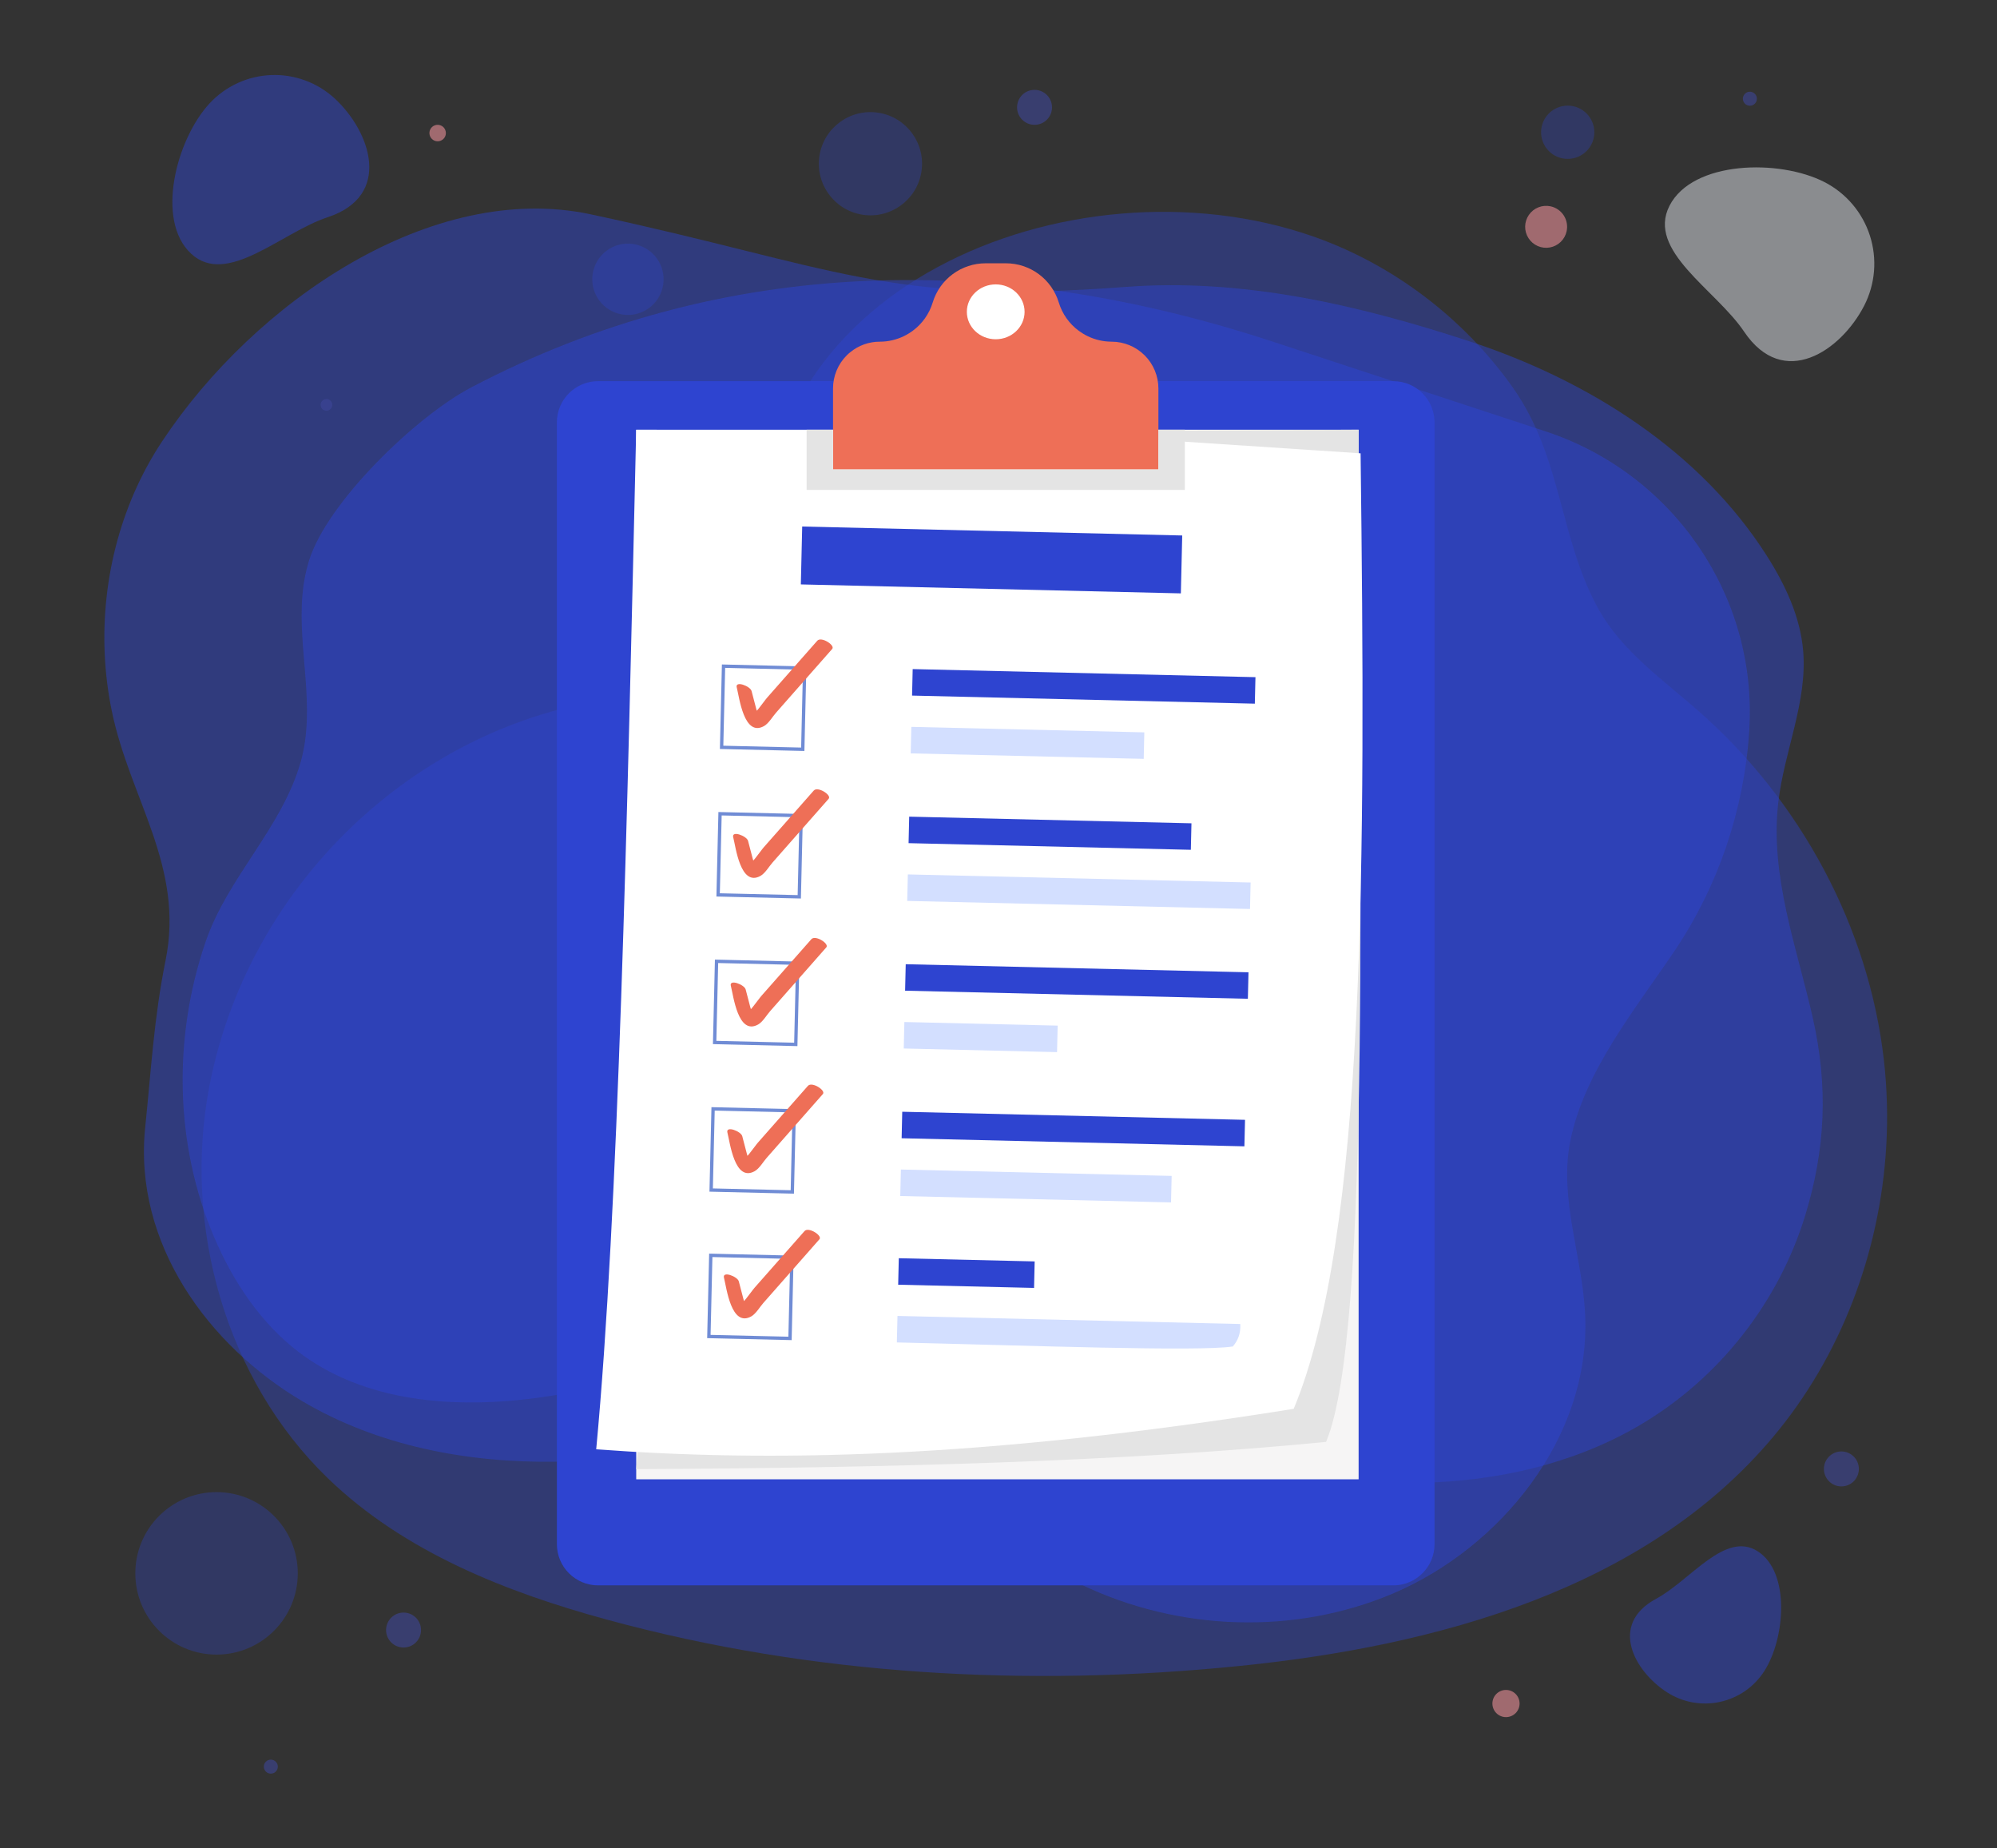 <svg width="134" height="124" viewBox="0 0 134 124" fill="none" xmlns="http://www.w3.org/2000/svg">
<rect x="0" y="0" width="134" height="124" fill="#333333" stroke="none"/>
<mask id="mask0_243_3049" style="mask-type:luminance" maskUnits="userSpaceOnUse" x="0" y="0" width="134" height="124">
<path d="M133.247 0.7H0.378V123.317H133.247V0.7Z" fill="white"/>
</mask>
<g mask="url(#mask0_243_3049)">
<path opacity="0.4" d="M126.569 76.902C126.681 74.982 126.629 73.056 126.414 71.144C125.397 62.172 120.794 53.711 114.019 47.742C111.602 45.612 108.852 43.704 107.279 40.893C104.63 36.158 104.83 30.717 101.541 26.042C98.251 21.368 93.454 17.713 88.045 15.838C71.918 10.249 49.336 19.348 51.369 38.782C51.376 38.851 51.384 38.953 51.393 39.08C51.663 43.116 48.495 46.51 44.463 46.606C29.582 46.96 16.774 58.433 14.032 72.964C12.27 82.311 15.156 92.555 21.993 99.167C27.097 104.102 33.943 106.814 40.794 108.676C54.53 112.412 68.984 113.195 83.147 111.767C96.404 110.43 110.388 106.619 118.962 96.419C123.536 90.98 126.156 84.002 126.569 76.902Z" fill="#2E44D0"/>
<path opacity="0.31" d="M61.826 11.533C62.13 9.645 60.845 7.869 58.958 7.565C57.07 7.261 55.293 8.546 54.989 10.433C54.686 12.321 55.97 14.098 57.858 14.402C59.745 14.705 61.522 13.421 61.826 11.533Z" fill="#2E44D0"/>
<path opacity="0.31" d="M105.194 10.659C106.181 10.659 106.981 9.86 106.981 8.873C106.981 7.887 106.181 7.087 105.194 7.087C104.208 7.087 103.408 7.887 103.408 8.873C103.408 9.86 104.208 10.659 105.194 10.659Z" fill="#2E44D0"/>
<path opacity="0.31" d="M44.458 19.313C44.777 18.03 43.995 16.732 42.712 16.413C41.429 16.094 40.13 16.876 39.812 18.159C39.493 19.442 40.275 20.741 41.558 21.059C42.841 21.378 44.139 20.596 44.458 19.313Z" fill="#2E44D0"/>
<path opacity="0.31" d="M14.53 111.002C17.541 111.002 19.981 108.562 19.981 105.552C19.981 102.542 17.541 100.102 14.53 100.102C11.52 100.102 9.08 102.542 9.08 105.552C9.08 108.562 11.52 111.002 14.53 111.002Z" fill="#2E44D0"/>
<path opacity="0.47" d="M125.088 20.507C125.457 19.787 125.681 19.002 125.747 18.196C125.813 17.39 125.719 16.578 125.472 15.808C125.224 15.038 124.827 14.324 124.304 13.707C123.78 13.091 123.141 12.583 122.421 12.214C119.394 10.66 113.579 10.774 112.026 13.801C110.473 16.828 115.13 19.425 117.029 22.247C119.676 26.183 123.533 23.534 125.088 20.507Z" fill="#ECF1F7"/>
<path opacity="0.47" d="M111.852 113.527C112.373 113.864 112.954 114.094 113.564 114.205C114.174 114.317 114.799 114.307 115.405 114.177C116.011 114.046 116.585 113.798 117.095 113.446C117.605 113.093 118.04 112.644 118.377 112.123C119.791 109.934 120.143 105.491 117.954 104.078C115.764 102.664 113.431 106.019 111.135 107.253C107.934 108.973 109.662 112.114 111.852 113.527Z" fill="#2E44D0"/>
<path opacity="0.47" d="M22.476 6.622C21.903 6.09 21.231 5.676 20.498 5.404C19.766 5.132 18.987 5.006 18.206 5.035C17.425 5.064 16.657 5.247 15.947 5.572C15.236 5.898 14.597 6.36 14.065 6.933C11.829 9.341 10.413 14.781 12.822 17.017C15.23 19.254 18.864 15.602 21.988 14.573C26.34 13.138 24.884 8.858 22.476 6.622Z" fill="#2E44D0"/>
<path opacity="0.47" d="M9.199 32.623C7.051 37.285 6.466 42.659 7.498 47.683C8.709 53.59 12.386 58.127 11.11 64.428C10.333 68.266 10.138 71.822 9.744 75.619C8.933 83.417 13.996 90.288 20.278 93.999C25.379 97.012 31.36 98.142 37.225 98.062C42.504 97.99 47.773 97.015 52.888 95.704C57.818 94.441 62.637 92.777 67.804 93.302C72.102 93.739 75.972 95.596 79.974 96.981C89.529 100.289 101.103 100.755 109.84 95.721C115.447 92.489 119.372 87.242 121.113 81.599C122.504 77.091 122.68 72.874 121.637 68.271C120.567 63.545 118.759 58.78 119.321 53.855C119.712 50.424 121.281 47.111 120.994 43.67C120.803 41.383 119.796 39.236 118.565 37.301C114.068 30.229 106.54 25.497 98.577 22.889C91.083 20.434 83.355 18.657 75.553 19.247C59.42 20.469 56.133 17.906 39.648 14.38C29.005 12.104 17.1 20.218 10.872 29.619C10.238 30.576 9.679 31.581 9.199 32.623Z" fill="#2E44D0"/>
<path opacity="0.5" d="M20.297 39.887C19.966 43.61 21.221 47.446 20.172 51.132C18.916 55.545 15.279 58.851 13.796 63.184C11.606 69.587 11.71 76.762 14.371 83.001C15.653 86.008 17.526 88.803 20.084 90.735C24.027 93.716 29.193 94.368 34.052 93.99C41.283 93.427 48.913 90.297 56.184 91.151C60.196 91.622 61.421 95.964 63.493 98.828C65.837 102.068 69.028 104.613 72.556 106.307C79.055 109.426 86.855 109.721 93.496 106.893C100.587 103.873 106.768 96.497 106.362 88.157C106.175 84.298 104.629 80.466 105.344 76.674C106.242 71.916 109.827 67.58 112.423 63.703C115.292 59.422 117.029 54.314 117.37 49.107L117.381 48.929C117.913 39.943 112.246 31.748 103.694 28.935L85.499 22.951C67.037 16.879 48.592 17.08 31.617 25.991C27.943 27.919 21.962 33.666 20.73 37.626C20.506 38.362 20.36 39.12 20.297 39.887Z" fill="#2E44D0"/>
<path opacity="0.58" d="M123.558 99.718C124.205 99.718 124.73 99.194 124.73 98.546C124.73 97.899 124.205 97.374 123.558 97.374C122.911 97.374 122.386 97.899 122.386 98.546C122.386 99.194 122.911 99.718 123.558 99.718Z" fill="#3E479B"/>
<path opacity="0.58" d="M69.418 8.374C70.065 8.374 70.59 7.849 70.59 7.201C70.59 6.554 70.065 6.029 69.418 6.029C68.77 6.029 68.246 6.554 68.246 7.201C68.246 7.849 68.77 8.374 69.418 8.374Z" fill="#3E479B"/>
<path opacity="0.58" d="M27.078 110.527C27.726 110.527 28.251 110.002 28.251 109.355C28.251 108.707 27.726 108.183 27.078 108.183C26.431 108.183 25.906 108.707 25.906 109.355C25.906 110.002 26.431 110.527 27.078 110.527Z" fill="#3E479B"/>
<path opacity="0.58" d="M101.053 115.197C101.556 115.197 101.965 114.788 101.965 114.285C101.965 113.781 101.556 113.373 101.053 113.373C100.549 113.373 100.141 113.781 100.141 114.285C100.141 114.788 100.549 115.197 101.053 115.197Z" fill="#EF929C"/>
<path opacity="0.58" d="M21.904 27.553C22.119 27.553 22.294 27.378 22.294 27.162C22.294 26.947 22.119 26.771 21.904 26.771C21.688 26.771 21.513 26.947 21.513 27.162C21.513 27.378 21.688 27.553 21.904 27.553Z" fill="#3E479B"/>
<path opacity="0.58" d="M105.122 15.511C105.064 15.784 104.926 16.032 104.727 16.226C104.527 16.42 104.274 16.551 104 16.601C103.727 16.651 103.444 16.619 103.188 16.509C102.933 16.399 102.716 16.215 102.565 15.981C102.413 15.748 102.335 15.474 102.339 15.196C102.343 14.917 102.43 14.647 102.588 14.418C102.746 14.188 102.969 14.011 103.227 13.909C103.486 13.806 103.77 13.783 104.042 13.841C104.407 13.919 104.725 14.139 104.928 14.452C105.131 14.766 105.2 15.146 105.122 15.511Z" fill="#EF929C"/>
<path opacity="0.58" d="M29.906 9.041C29.884 9.148 29.83 9.245 29.751 9.322C29.673 9.398 29.574 9.449 29.467 9.469C29.359 9.488 29.249 9.476 29.148 9.433C29.048 9.389 28.963 9.317 28.904 9.226C28.844 9.134 28.814 9.027 28.815 8.918C28.817 8.809 28.85 8.703 28.912 8.613C28.974 8.523 29.061 8.453 29.163 8.413C29.264 8.373 29.375 8.363 29.482 8.386C29.553 8.401 29.62 8.43 29.68 8.471C29.739 8.512 29.79 8.565 29.83 8.626C29.869 8.687 29.896 8.755 29.909 8.826C29.923 8.897 29.922 8.97 29.906 9.041Z" fill="#EF929C"/>
<path opacity="0.58" d="M117.877 6.721C117.857 6.812 117.811 6.895 117.745 6.96C117.678 7.024 117.594 7.068 117.503 7.085C117.412 7.102 117.317 7.091 117.232 7.054C117.147 7.017 117.075 6.956 117.024 6.878C116.974 6.801 116.947 6.71 116.949 6.617C116.95 6.524 116.979 6.434 117.032 6.357C117.084 6.281 117.158 6.222 117.245 6.187C117.331 6.153 117.425 6.145 117.516 6.165C117.576 6.178 117.633 6.202 117.684 6.237C117.735 6.272 117.778 6.317 117.812 6.368C117.845 6.42 117.868 6.478 117.879 6.538C117.89 6.599 117.889 6.661 117.877 6.721Z" fill="#3E479B"/>
<path opacity="0.58" d="M18.631 118.616C18.612 118.707 18.566 118.789 18.5 118.854C18.433 118.919 18.349 118.962 18.258 118.979C18.167 118.996 18.073 118.985 17.987 118.949C17.902 118.912 17.83 118.851 17.779 118.773C17.729 118.695 17.702 118.604 17.704 118.512C17.705 118.419 17.734 118.328 17.786 118.252C17.839 118.176 17.913 118.116 17.999 118.082C18.085 118.048 18.18 118.04 18.27 118.059C18.392 118.085 18.498 118.158 18.566 118.263C18.634 118.367 18.657 118.494 18.631 118.616Z" fill="#3E479B"/>
<path d="M93.49 25.572H40.136C38.606 25.572 37.367 26.812 37.367 28.341V103.589C37.367 105.118 38.606 106.358 40.136 106.358H93.49C95.02 106.358 96.259 105.118 96.259 103.589V28.341C96.259 26.812 95.02 25.572 93.49 25.572Z" fill="#2E44D0"/>
<path d="M91.164 28.829H42.69V99.242H91.164V28.829Z" fill="#F6F5F5"/>
<path d="M91.162 28.829C91.178 56.286 92.064 89.401 88.98 96.733C75.395 98.057 59.488 98.481 42.689 98.559L49.075 29.041L91.162 28.829Z" fill="#E4E4E4"/>
<path d="M86.809 94.514C65.635 97.903 51.484 98.081 40.006 97.229C41.494 81.396 42.09 55.093 42.689 28.832L68.204 28.888L91.297 30.412C91.633 57.669 91.67 82.846 86.809 94.514Z" fill="white"/>
<path d="M79.328 35.924L53.828 35.323L53.737 39.207L79.236 39.808L79.328 35.924Z" fill="#2E44D0"/>
<path d="M84.242 45.429L61.242 44.887L61.2 46.665L84.2 47.207L84.242 45.429Z" fill="#2E44D0"/>
<path d="M76.785 49.132L61.151 48.764L61.109 50.542L76.744 50.91L76.785 49.132Z" fill="#D3DFFF"/>
<path d="M53.994 44.821L48.549 44.692L48.421 50.137L53.866 50.266L53.994 44.821Z" fill="white" stroke="#708CD5" stroke-width="0.224" stroke-miterlimit="10"/>
<path d="M49.438 46.124C49.606 46.767 49.916 49.464 51.266 48.71C51.577 48.536 51.841 48.076 52.074 47.812L53.33 46.386L55.842 43.534C56.056 43.29 55.109 42.679 54.84 42.985L52.606 45.519L51.489 46.786C51.23 47.079 50.632 48.025 50.25 48.109L50.875 48.31C51.024 48.431 50.749 47.575 50.743 47.552C50.639 47.154 50.535 46.757 50.431 46.359C50.346 46.031 49.309 45.636 49.436 46.123L49.438 46.124Z" fill="#EE6F57"/>
<path d="M79.948 55.233L61.008 54.787L60.966 56.565L79.907 57.011L79.948 55.233Z" fill="#2E44D0"/>
<path d="M83.917 59.204L60.917 58.662L60.875 60.44L83.876 60.982L83.917 59.204Z" fill="#D3DFFF"/>
<path d="M53.761 54.719L48.315 54.591L48.187 60.036L53.632 60.164L53.761 54.719Z" fill="white" stroke="#708CD5" stroke-width="0.224" stroke-miterlimit="10"/>
<path d="M49.201 56.176C49.369 56.82 49.68 59.515 51.03 58.761C51.341 58.587 51.605 58.128 51.838 57.864L53.093 56.438L55.605 53.586C55.82 53.342 54.873 52.731 54.603 53.037L52.37 55.571L51.252 56.837C50.994 57.131 50.395 58.076 50.014 58.16L50.639 58.362C50.788 58.483 50.512 57.626 50.507 57.603C50.403 57.206 50.299 56.808 50.195 56.411C50.109 56.083 49.072 55.688 49.2 56.174L49.201 56.176Z" fill="#EE6F57"/>
<path d="M83.775 65.228L60.775 64.686L60.733 66.463L83.733 67.005L83.775 65.228Z" fill="#2E44D0"/>
<path d="M70.97 68.806L60.684 68.564L60.642 70.341L70.928 70.584L70.97 68.806Z" fill="#D3DFFF"/>
<path d="M53.527 64.621L48.081 64.492L47.953 69.937L53.398 70.066L53.527 64.621Z" fill="white" stroke="#708CD5" stroke-width="0.224" stroke-miterlimit="10"/>
<path d="M49.042 66.145C49.21 66.789 49.52 69.485 50.87 68.731C51.181 68.557 51.445 68.098 51.678 67.833L52.934 66.407C53.771 65.457 54.609 64.506 55.446 63.556C55.66 63.312 54.713 62.701 54.444 63.007L52.211 65.54L51.093 66.807C50.834 67.1 50.236 68.046 49.854 68.13L50.479 68.332C50.628 68.453 50.353 67.596 50.347 67.573C50.243 67.176 50.139 66.778 50.035 66.381C49.95 66.052 48.913 65.658 49.04 66.144L49.042 66.145Z" fill="#EE6F57"/>
<path d="M83.542 75.126L60.541 74.584L60.5 76.362L83.5 76.904L83.542 75.126Z" fill="#2E44D0"/>
<path d="M78.619 78.888L60.45 78.46L60.408 80.238L78.577 80.666L78.619 78.888Z" fill="#D3DFFF"/>
<path d="M53.293 74.519L47.848 74.391L47.72 79.836L53.165 79.964L53.293 74.519Z" fill="white" stroke="#708CD5" stroke-width="0.224" stroke-miterlimit="10"/>
<path d="M48.811 75.986C48.979 76.629 49.29 79.325 50.64 78.571C50.951 78.397 51.215 77.938 51.448 77.673L52.704 76.247L55.216 73.395C55.43 73.152 54.483 72.541 54.213 72.846L51.98 75.38L50.863 76.647C50.604 76.94 50.006 77.886 49.624 77.969L50.249 78.171C50.398 78.292 50.123 77.436 50.117 77.412C50.013 77.015 49.909 76.618 49.805 76.22C49.719 75.892 48.683 75.497 48.81 75.984L48.811 75.986Z" fill="#EE6F57"/>
<path d="M69.427 84.625L60.31 84.41L60.268 86.188L69.386 86.403L69.427 84.625Z" fill="#2E44D0"/>
<path d="M83.222 88.824L60.221 88.282L60.18 90.06C69.078 90.269 80.409 90.686 82.722 90.331C83.071 89.932 83.261 89.442 83.222 88.824Z" fill="#D3DFFF"/>
<path d="M53.139 84.345L47.694 84.217L47.566 89.662L53.011 89.79L53.139 84.345Z" fill="white" stroke="#708CD5" stroke-width="0.224" stroke-miterlimit="10"/>
<path d="M48.581 85.728C48.749 86.372 49.06 89.068 50.41 88.314C50.721 88.14 50.985 87.681 51.218 87.416L52.473 85.99C53.311 85.04 54.148 84.089 54.985 83.139C55.2 82.895 54.252 82.284 53.983 82.59L51.75 85.123L50.632 86.39C50.374 86.683 49.775 87.629 49.394 87.713L50.019 87.915C50.168 88.035 49.892 87.179 49.886 87.156C49.782 86.758 49.679 86.361 49.575 85.964C49.489 85.635 48.452 85.24 48.58 85.727L48.581 85.728Z" fill="#EE6F57"/>
<path d="M77.73 26.061V31.495H55.897V26.061C55.896 25.648 55.977 25.24 56.135 24.859C56.293 24.478 56.524 24.132 56.816 23.841C56.886 23.77 56.96 23.704 57.037 23.642C57.599 23.175 58.306 22.92 59.036 22.922C59.591 22.922 60.14 22.797 60.641 22.556C60.853 22.453 61.055 22.332 61.244 22.192C61.884 21.72 62.355 21.053 62.586 20.292C62.817 19.531 63.287 18.865 63.926 18.392C64.565 17.919 65.339 17.663 66.134 17.663H67.497C68.292 17.663 69.066 17.919 69.705 18.392C70.344 18.865 70.813 19.532 71.045 20.292C71.276 21.053 71.746 21.72 72.386 22.192C72.576 22.331 72.778 22.453 72.99 22.556C73.491 22.797 74.039 22.922 74.595 22.922C75.427 22.924 76.223 23.255 76.811 23.843C77.399 24.432 77.729 25.229 77.73 26.061Z" fill="#EE6F57"/>
<path d="M79.503 28.829V32.869H54.124V28.829H55.897V31.497H77.731V28.829H79.503Z" fill="#E4E4E4"/>
<path d="M66.813 22.76C67.883 22.76 68.75 21.936 68.75 20.92C68.75 19.903 67.883 19.079 66.813 19.079C65.744 19.079 64.876 19.903 64.876 20.92C64.876 21.936 65.744 22.76 66.813 22.76Z" fill="white"/>
</g>
</svg>
